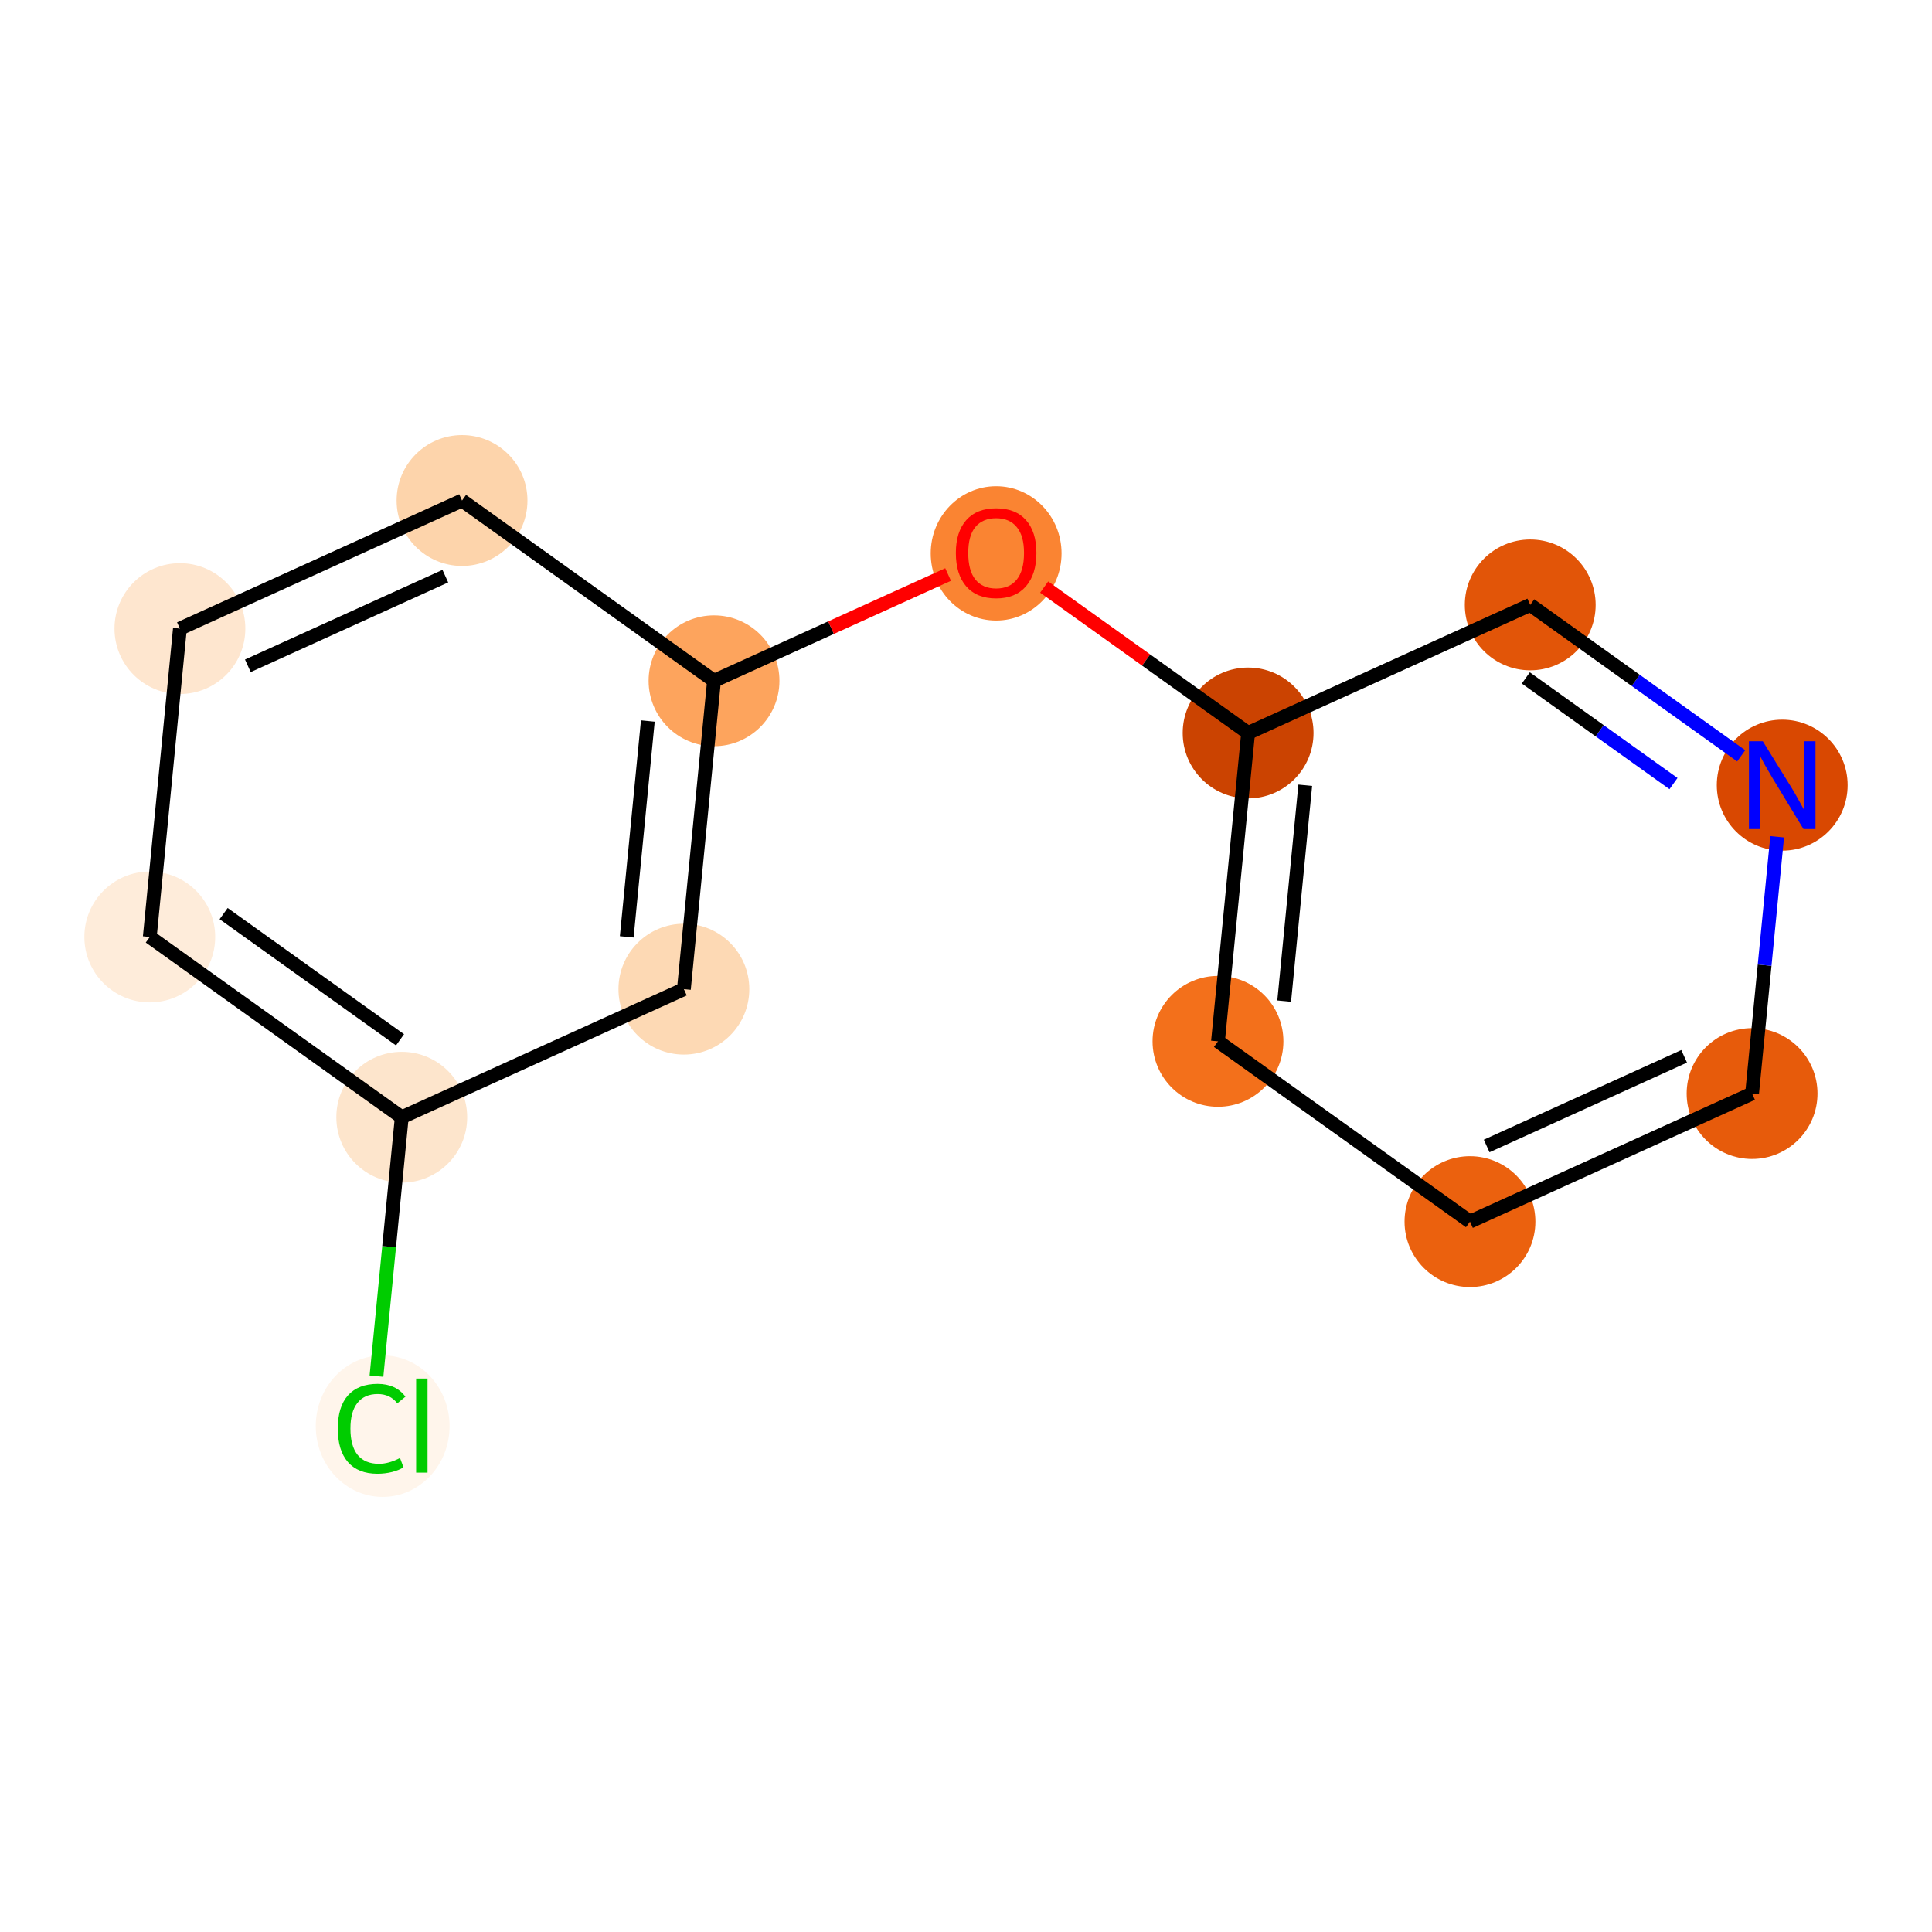<?xml version='1.0' encoding='iso-8859-1'?>
<svg version='1.1' baseProfile='full'
              xmlns='http://www.w3.org/2000/svg'
                      xmlns:rdkit='http://www.rdkit.org/xml'
                      xmlns:xlink='http://www.w3.org/1999/xlink'
                  xml:space='preserve'
width='280px' height='280px' viewBox='0 0 280 280'>
<!-- END OF HEADER -->
<rect style='opacity:1.0;fill:#FFFFFF;stroke:none' width='280' height='280' x='0' y='0'> </rect>
<ellipse cx='55.459' cy='206.689' rx='9.195' ry='9.754'  style='fill:#FFF5EB;fill-rule:evenodd;stroke:#FFF5EB;stroke-width:1.0px;stroke-linecap:butt;stroke-linejoin:miter;stroke-opacity:1' />
<ellipse cx='58.227' cy='161.918' rx='8.981' ry='8.981'  style='fill:#FDE5CC;fill-rule:evenodd;stroke:#FDE5CC;stroke-width:1.0px;stroke-linecap:butt;stroke-linejoin:miter;stroke-opacity:1' />
<ellipse cx='21.708' cy='135.791' rx='8.981' ry='8.981'  style='fill:#FEECDA;fill-rule:evenodd;stroke:#FEECDA;stroke-width:1.0px;stroke-linecap:butt;stroke-linejoin:miter;stroke-opacity:1' />
<ellipse cx='26.075' cy='91.101' rx='8.981' ry='8.981'  style='fill:#FEE6CF;fill-rule:evenodd;stroke:#FEE6CF;stroke-width:1.0px;stroke-linecap:butt;stroke-linejoin:miter;stroke-opacity:1' />
<ellipse cx='66.961' cy='72.538' rx='8.981' ry='8.981'  style='fill:#FDD4AB;fill-rule:evenodd;stroke:#FDD4AB;stroke-width:1.0px;stroke-linecap:butt;stroke-linejoin:miter;stroke-opacity:1' />
<ellipse cx='103.481' cy='98.665' rx='8.981' ry='8.981'  style='fill:#FDA45D;fill-rule:evenodd;stroke:#FDA45D;stroke-width:1.0px;stroke-linecap:butt;stroke-linejoin:miter;stroke-opacity:1' />
<ellipse cx='144.367' cy='80.2' rx='8.981' ry='9.233'  style='fill:#FA8432;fill-rule:evenodd;stroke:#FA8432;stroke-width:1.0px;stroke-linecap:butt;stroke-linejoin:miter;stroke-opacity:1' />
<ellipse cx='180.886' cy='106.229' rx='8.981' ry='8.981'  style='fill:#CB4301;fill-rule:evenodd;stroke:#CB4301;stroke-width:1.0px;stroke-linecap:butt;stroke-linejoin:miter;stroke-opacity:1' />
<ellipse cx='176.519' cy='150.919' rx='8.981' ry='8.981'  style='fill:#F3701B;fill-rule:evenodd;stroke:#F3701B;stroke-width:1.0px;stroke-linecap:butt;stroke-linejoin:miter;stroke-opacity:1' />
<ellipse cx='213.039' cy='177.046' rx='8.981' ry='8.981'  style='fill:#EB610E;fill-rule:evenodd;stroke:#EB610E;stroke-width:1.0px;stroke-linecap:butt;stroke-linejoin:miter;stroke-opacity:1' />
<ellipse cx='253.925' cy='158.483' rx='8.981' ry='8.981'  style='fill:#E75B0B;fill-rule:evenodd;stroke:#E75B0B;stroke-width:1.0px;stroke-linecap:butt;stroke-linejoin:miter;stroke-opacity:1' />
<ellipse cx='258.292' cy='113.793' rx='8.981' ry='8.992'  style='fill:#D94801;fill-rule:evenodd;stroke:#D94801;stroke-width:1.0px;stroke-linecap:butt;stroke-linejoin:miter;stroke-opacity:1' />
<ellipse cx='221.773' cy='87.666' rx='8.981' ry='8.981'  style='fill:#E25508;fill-rule:evenodd;stroke:#E25508;stroke-width:1.0px;stroke-linecap:butt;stroke-linejoin:miter;stroke-opacity:1' />
<ellipse cx='99.114' cy='143.355' rx='8.981' ry='8.981'  style='fill:#FDD9B4;fill-rule:evenodd;stroke:#FDD9B4;stroke-width:1.0px;stroke-linecap:butt;stroke-linejoin:miter;stroke-opacity:1' />
<path class='bond-0 atom-0 atom-1' d='M 54.56,199.442 L 56.394,180.68' style='fill:none;fill-rule:evenodd;stroke:#00CC00;stroke-width:2.0px;stroke-linecap:butt;stroke-linejoin:miter;stroke-opacity:1' />
<path class='bond-0 atom-0 atom-1' d='M 56.394,180.68 L 58.227,161.918' style='fill:none;fill-rule:evenodd;stroke:#000000;stroke-width:2.0px;stroke-linecap:butt;stroke-linejoin:miter;stroke-opacity:1' />
<path class='bond-1 atom-1 atom-2' d='M 58.227,161.918 L 21.708,135.791' style='fill:none;fill-rule:evenodd;stroke:#000000;stroke-width:2.0px;stroke-linecap:butt;stroke-linejoin:miter;stroke-opacity:1' />
<path class='bond-1 atom-1 atom-2' d='M 57.975,150.695 L 32.411,132.406' style='fill:none;fill-rule:evenodd;stroke:#000000;stroke-width:2.0px;stroke-linecap:butt;stroke-linejoin:miter;stroke-opacity:1' />
<path class='bond-13 atom-13 atom-1' d='M 99.114,143.355 L 58.227,161.918' style='fill:none;fill-rule:evenodd;stroke:#000000;stroke-width:2.0px;stroke-linecap:butt;stroke-linejoin:miter;stroke-opacity:1' />
<path class='bond-2 atom-2 atom-3' d='M 21.708,135.791 L 26.075,91.101' style='fill:none;fill-rule:evenodd;stroke:#000000;stroke-width:2.0px;stroke-linecap:butt;stroke-linejoin:miter;stroke-opacity:1' />
<path class='bond-3 atom-3 atom-4' d='M 26.075,91.101 L 66.961,72.538' style='fill:none;fill-rule:evenodd;stroke:#000000;stroke-width:2.0px;stroke-linecap:butt;stroke-linejoin:miter;stroke-opacity:1' />
<path class='bond-3 atom-3 atom-4' d='M 35.921,96.493 L 64.541,83.499' style='fill:none;fill-rule:evenodd;stroke:#000000;stroke-width:2.0px;stroke-linecap:butt;stroke-linejoin:miter;stroke-opacity:1' />
<path class='bond-4 atom-4 atom-5' d='M 66.961,72.538 L 103.481,98.665' style='fill:none;fill-rule:evenodd;stroke:#000000;stroke-width:2.0px;stroke-linecap:butt;stroke-linejoin:miter;stroke-opacity:1' />
<path class='bond-5 atom-5 atom-6' d='M 103.481,98.665 L 120.444,90.963' style='fill:none;fill-rule:evenodd;stroke:#000000;stroke-width:2.0px;stroke-linecap:butt;stroke-linejoin:miter;stroke-opacity:1' />
<path class='bond-5 atom-5 atom-6' d='M 120.444,90.963 L 137.407,83.261' style='fill:none;fill-rule:evenodd;stroke:#FF0000;stroke-width:2.0px;stroke-linecap:butt;stroke-linejoin:miter;stroke-opacity:1' />
<path class='bond-12 atom-5 atom-13' d='M 103.481,98.665 L 99.114,143.355' style='fill:none;fill-rule:evenodd;stroke:#000000;stroke-width:2.0px;stroke-linecap:butt;stroke-linejoin:miter;stroke-opacity:1' />
<path class='bond-12 atom-5 atom-13' d='M 93.888,104.495 L 90.831,135.778' style='fill:none;fill-rule:evenodd;stroke:#000000;stroke-width:2.0px;stroke-linecap:butt;stroke-linejoin:miter;stroke-opacity:1' />
<path class='bond-6 atom-6 atom-7' d='M 151.327,85.081 L 166.107,95.655' style='fill:none;fill-rule:evenodd;stroke:#FF0000;stroke-width:2.0px;stroke-linecap:butt;stroke-linejoin:miter;stroke-opacity:1' />
<path class='bond-6 atom-6 atom-7' d='M 166.107,95.655 L 180.886,106.229' style='fill:none;fill-rule:evenodd;stroke:#000000;stroke-width:2.0px;stroke-linecap:butt;stroke-linejoin:miter;stroke-opacity:1' />
<path class='bond-7 atom-7 atom-8' d='M 180.886,106.229 L 176.519,150.919' style='fill:none;fill-rule:evenodd;stroke:#000000;stroke-width:2.0px;stroke-linecap:butt;stroke-linejoin:miter;stroke-opacity:1' />
<path class='bond-7 atom-7 atom-8' d='M 189.169,113.806 L 186.112,145.089' style='fill:none;fill-rule:evenodd;stroke:#000000;stroke-width:2.0px;stroke-linecap:butt;stroke-linejoin:miter;stroke-opacity:1' />
<path class='bond-14 atom-12 atom-7' d='M 221.773,87.666 L 180.886,106.229' style='fill:none;fill-rule:evenodd;stroke:#000000;stroke-width:2.0px;stroke-linecap:butt;stroke-linejoin:miter;stroke-opacity:1' />
<path class='bond-8 atom-8 atom-9' d='M 176.519,150.919 L 213.039,177.046' style='fill:none;fill-rule:evenodd;stroke:#000000;stroke-width:2.0px;stroke-linecap:butt;stroke-linejoin:miter;stroke-opacity:1' />
<path class='bond-9 atom-9 atom-10' d='M 213.039,177.046 L 253.925,158.483' style='fill:none;fill-rule:evenodd;stroke:#000000;stroke-width:2.0px;stroke-linecap:butt;stroke-linejoin:miter;stroke-opacity:1' />
<path class='bond-9 atom-9 atom-10' d='M 215.459,166.084 L 244.079,153.09' style='fill:none;fill-rule:evenodd;stroke:#000000;stroke-width:2.0px;stroke-linecap:butt;stroke-linejoin:miter;stroke-opacity:1' />
<path class='bond-10 atom-10 atom-11' d='M 253.925,158.483 L 255.743,139.878' style='fill:none;fill-rule:evenodd;stroke:#000000;stroke-width:2.0px;stroke-linecap:butt;stroke-linejoin:miter;stroke-opacity:1' />
<path class='bond-10 atom-10 atom-11' d='M 255.743,139.878 L 257.561,121.274' style='fill:none;fill-rule:evenodd;stroke:#0000FF;stroke-width:2.0px;stroke-linecap:butt;stroke-linejoin:miter;stroke-opacity:1' />
<path class='bond-11 atom-11 atom-12' d='M 252.347,109.539 L 237.06,98.603' style='fill:none;fill-rule:evenodd;stroke:#0000FF;stroke-width:2.0px;stroke-linecap:butt;stroke-linejoin:miter;stroke-opacity:1' />
<path class='bond-11 atom-11 atom-12' d='M 237.06,98.603 L 221.773,87.666' style='fill:none;fill-rule:evenodd;stroke:#000000;stroke-width:2.0px;stroke-linecap:butt;stroke-linejoin:miter;stroke-opacity:1' />
<path class='bond-11 atom-11 atom-12' d='M 242.535,113.562 L 231.834,105.906' style='fill:none;fill-rule:evenodd;stroke:#0000FF;stroke-width:2.0px;stroke-linecap:butt;stroke-linejoin:miter;stroke-opacity:1' />
<path class='bond-11 atom-11 atom-12' d='M 231.834,105.906 L 221.133,98.251' style='fill:none;fill-rule:evenodd;stroke:#000000;stroke-width:2.0px;stroke-linecap:butt;stroke-linejoin:miter;stroke-opacity:1' />
<path  class='atom-0' d='M 48.957 207.048
Q 48.957 203.887, 50.429 202.235
Q 51.92 200.564, 54.74 200.564
Q 57.363 200.564, 58.764 202.414
L 57.578 203.384
Q 56.554 202.037, 54.74 202.037
Q 52.818 202.037, 51.795 203.33
Q 50.789 204.606, 50.789 207.048
Q 50.789 209.563, 51.831 210.856
Q 52.89 212.149, 54.938 212.149
Q 56.339 212.149, 57.973 211.305
L 58.476 212.652
Q 57.812 213.083, 56.806 213.335
Q 55.8 213.586, 54.686 213.586
Q 51.92 213.586, 50.429 211.898
Q 48.957 210.209, 48.957 207.048
' fill='#00CC00'/>
<path  class='atom-0' d='M 60.308 199.792
L 61.961 199.792
L 61.961 213.425
L 60.308 213.425
L 60.308 199.792
' fill='#00CC00'/>
<path  class='atom-6' d='M 138.53 80.138
Q 138.53 77.084, 140.038 75.378
Q 141.547 73.671, 144.367 73.671
Q 147.187 73.671, 148.696 75.378
Q 150.204 77.084, 150.204 80.138
Q 150.204 83.227, 148.678 84.987
Q 147.151 86.729, 144.367 86.729
Q 141.565 86.729, 140.038 84.987
Q 138.53 83.245, 138.53 80.138
M 144.367 85.292
Q 146.307 85.292, 147.349 83.999
Q 148.408 82.688, 148.408 80.138
Q 148.408 77.641, 147.349 76.384
Q 146.307 75.108, 144.367 75.108
Q 142.427 75.108, 141.368 76.366
Q 140.326 77.623, 140.326 80.138
Q 140.326 82.706, 141.368 83.999
Q 142.427 85.292, 144.367 85.292
' fill='#FF0000'/>
<path  class='atom-11' d='M 255.481 107.434
L 259.648 114.17
Q 260.061 114.834, 260.726 116.038
Q 261.39 117.241, 261.426 117.313
L 261.426 107.434
L 263.115 107.434
L 263.115 120.151
L 261.372 120.151
L 256.9 112.787
Q 256.379 111.925, 255.822 110.937
Q 255.284 109.949, 255.122 109.644
L 255.122 120.151
L 253.47 120.151
L 253.47 107.434
L 255.481 107.434
' fill='#0000FF'/>
</svg>
